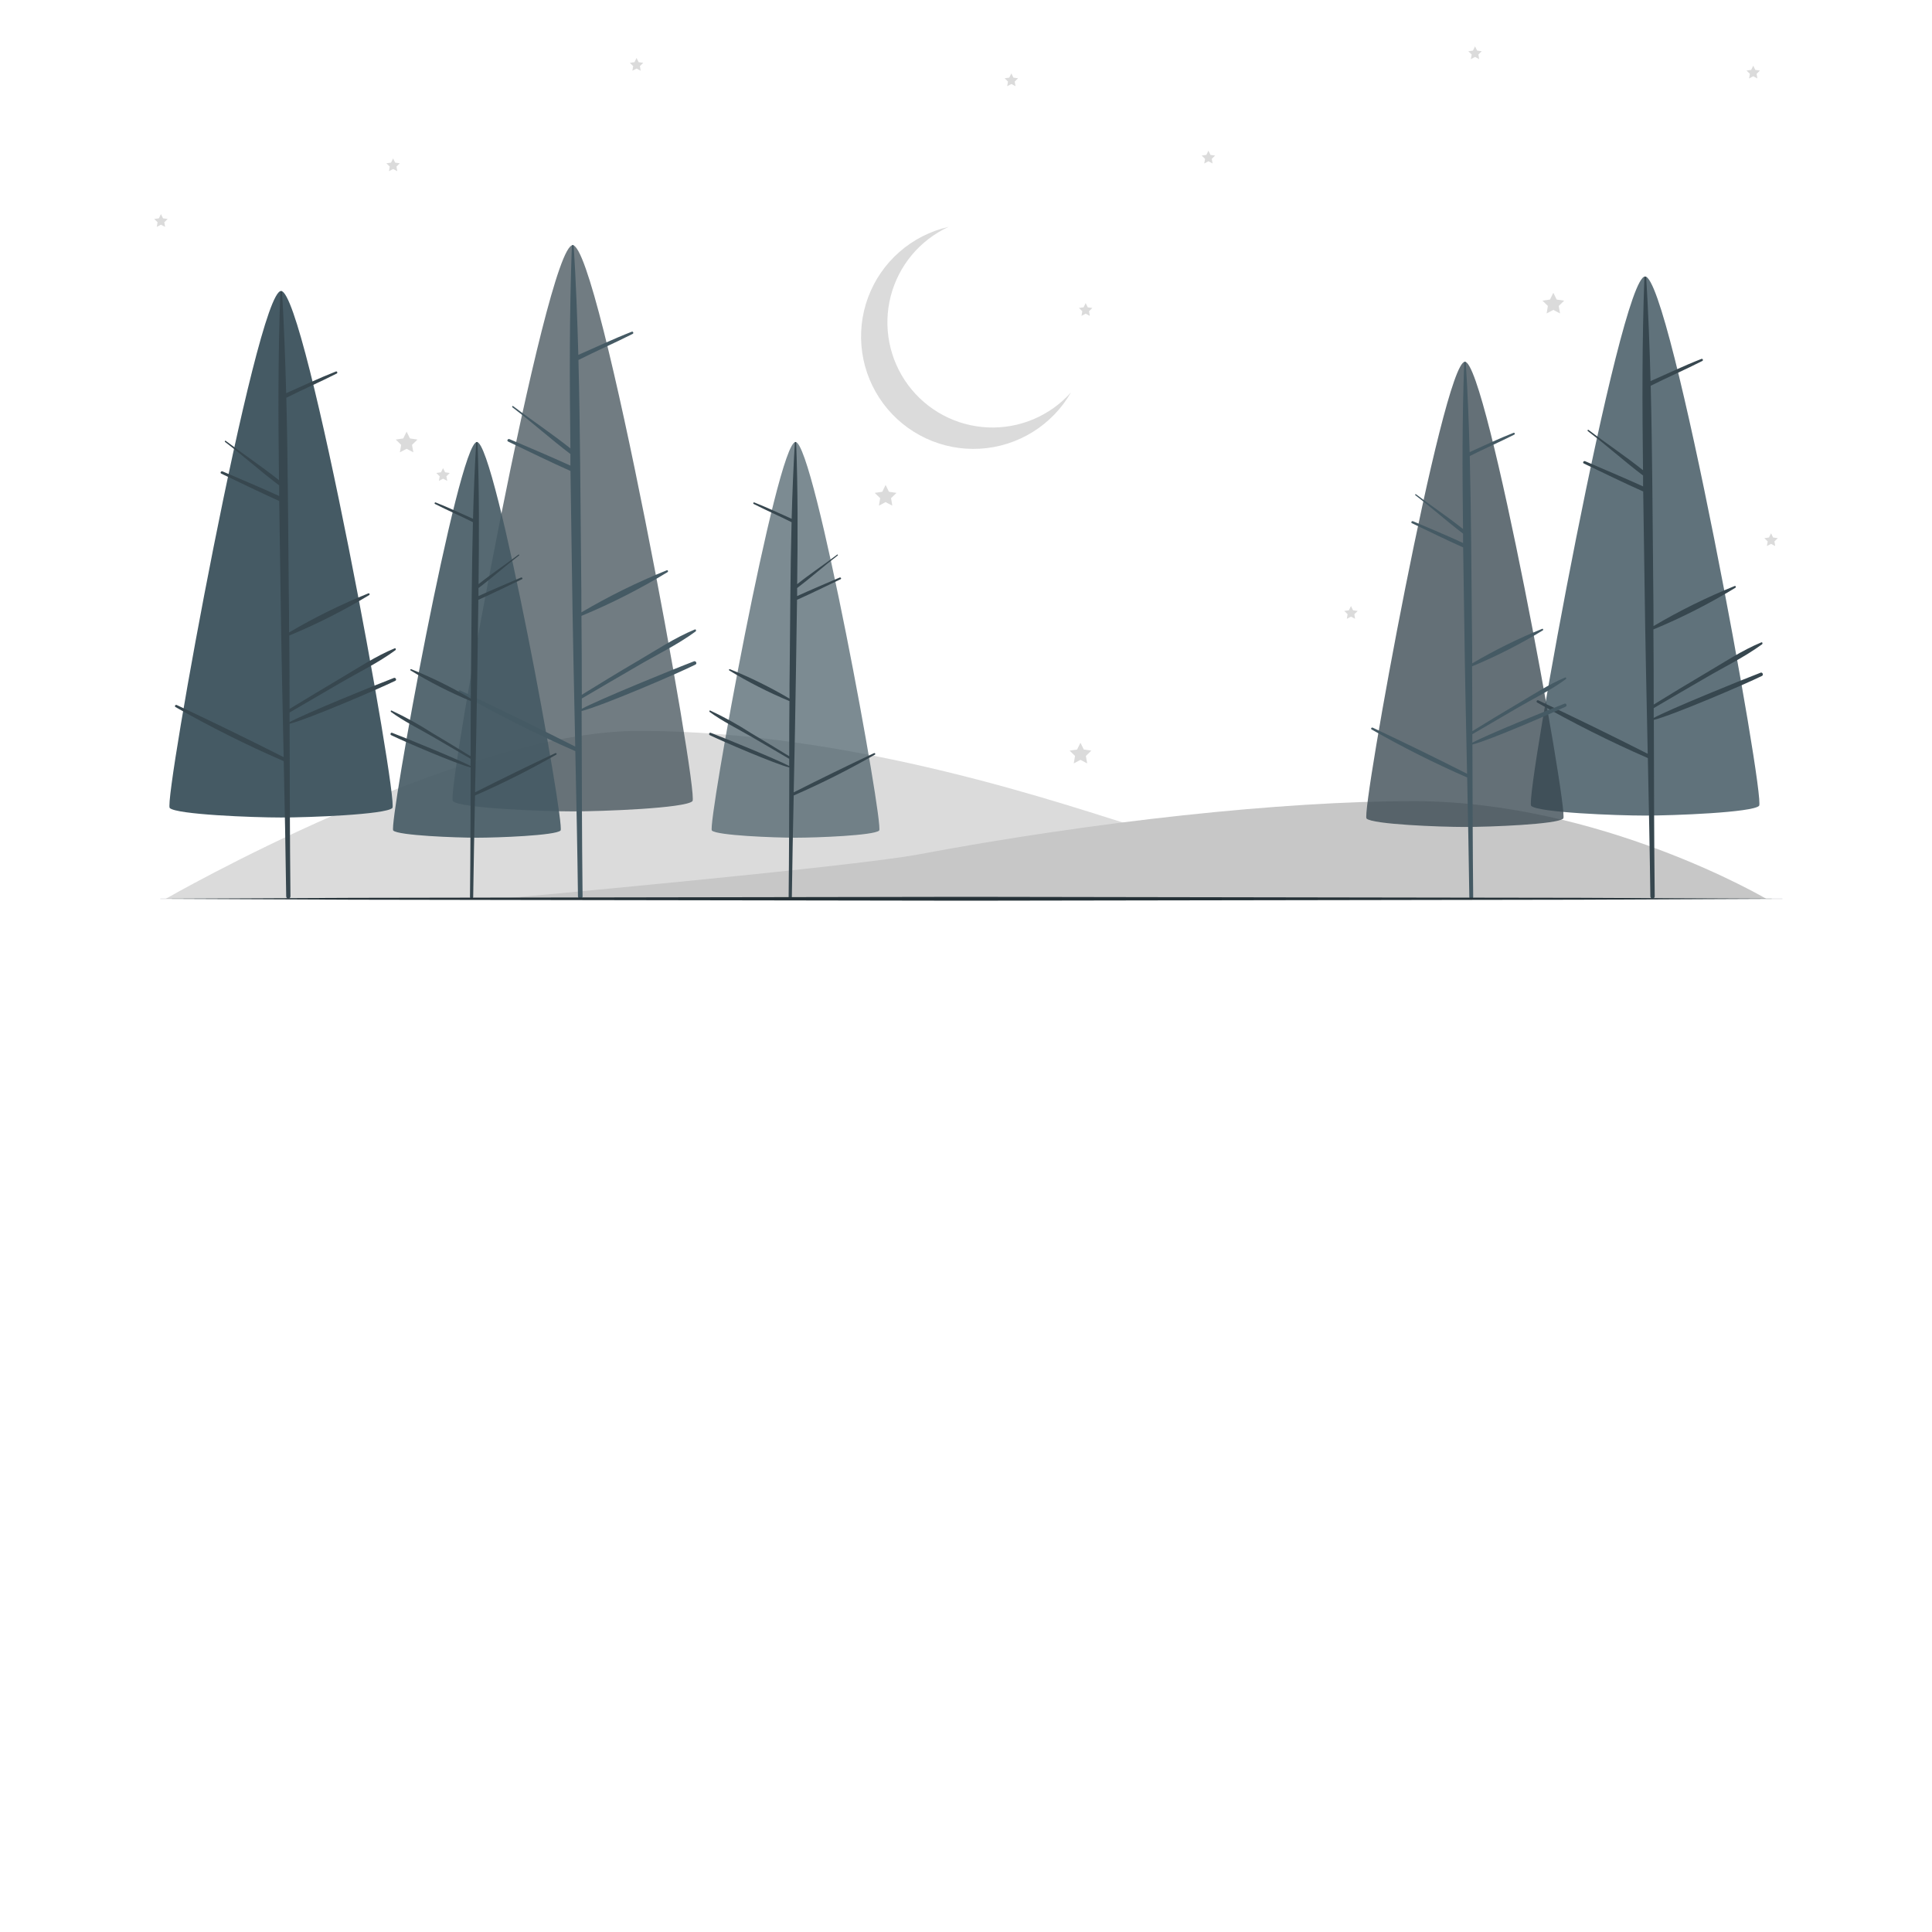 <svg width="500" height="500" viewBox="0 0 500 500" fill="none" xmlns="http://www.w3.org/2000/svg">
<path d="M42.91 232.6C42.91 232.6 118.48 189.16 165.34 189.16C221.62 189.16 276.34 208.52 297.04 214.91C351.53 231.7 457.04 232.6 457.04 232.6H42.91Z" fill="#DBDBDB"/>
<path d="M457.09 232.6C457.09 232.6 414.18 207.33 365.71 207.33C331.87 207.33 283.31 212.56 237.58 221.14C220.16 224.4 129.51 232.6 129.51 232.6H457.09Z" fill="#C7C7C7"/>
<path d="M279.62 192.22L280.49 193.98L282.44 194.26L281.03 195.63L281.36 197.57L279.62 196.65L277.89 197.57L278.22 195.63L276.81 194.26L278.75 193.98L279.62 192.22Z" fill="#DBDBDB"/>
<path d="M402 75.77L402.87 77.53L404.81 77.81L403.4 79.18L403.74 81.12L402 80.2L400.26 81.12L400.59 79.18L399.19 77.81L401.13 77.53L402 75.77Z" fill="#DBDBDB"/>
<path d="M229.19 125.51L230.06 127.27L232.01 127.56L230.6 128.93L230.93 130.86L229.19 129.95L227.46 130.86L227.79 128.93L226.38 127.56L228.33 127.27L229.19 125.51Z" fill="#DBDBDB"/>
<path d="M105.23 111.71L106.1 113.47L108.04 113.76L106.63 115.13L106.97 117.06L105.23 116.15L103.49 117.06L103.82 115.13L102.42 113.76L104.36 113.47L105.23 111.71Z" fill="#DBDBDB"/>
<path d="M41.65 55.41L42.19 56.5L43.39 56.67L42.52 57.52L42.73 58.72L41.65 58.15L40.58 58.72L40.78 57.52L39.91 56.67L41.12 56.5L41.65 55.41Z" fill="#DBDBDB"/>
<path d="M114.66 121.15L115.2 122.23L116.4 122.41L115.53 123.26L115.74 124.45L114.66 123.89L113.59 124.45L113.79 123.26L112.92 122.41L114.13 122.23L114.66 121.15Z" fill="#DBDBDB"/>
<path d="M349.63 156.85L350.17 157.94L351.37 158.11L350.5 158.96L350.7 160.15L349.63 159.59L348.56 160.15L348.76 158.96L347.89 158.11L349.09 157.94L349.63 156.85Z" fill="#DBDBDB"/>
<path d="M280.97 78.44L281.5 79.53L282.7 79.7L281.84 80.55L282.04 81.75L280.97 81.18L279.89 81.75L280.1 80.55L279.23 79.7L280.43 79.53L280.97 78.44Z" fill="#DBDBDB"/>
<path d="M312.74 39L313.27 40.09L314.47 40.26L313.61 41.11L313.81 42.31L312.74 41.74L311.66 42.31L311.87 41.11L311 40.26L312.2 40.09L312.74 39Z" fill="#DBDBDB"/>
<path d="M261.74 19L262.27 20.09L263.47 20.26L262.61 21.11L262.81 22.31L261.74 21.74L260.66 22.31L260.87 21.11L260 20.26L261.2 20.09L261.74 19Z" fill="#DBDBDB"/>
<path d="M381.74 12L382.27 13.09L383.47 13.26L382.61 14.11L382.81 15.31L381.74 14.74L380.66 15.31L380.87 14.11L380 13.26L381.2 13.09L381.74 12Z" fill="#DBDBDB"/>
<path d="M164.74 15L165.27 16.09L166.47 16.26L165.61 17.11L165.81 18.31L164.74 17.74L163.66 18.31L163.87 17.11L163 16.26L164.2 16.09L164.74 15Z" fill="#DBDBDB"/>
<path d="M458.35 138.01L458.88 139.1L460.09 139.28L459.22 140.12L459.42 141.32L458.35 140.75L457.27 141.32L457.48 140.12L456.61 139.28L457.81 139.1L458.35 138.01Z" fill="#DBDBDB"/>
<path d="M277.17 101.55C274.766 105.745 271.354 109.274 267.244 111.819C263.133 114.364 258.453 115.845 253.626 116.126C248.799 116.408 243.979 115.482 239.6 113.433C235.221 111.383 231.422 108.275 228.546 104.388C225.67 100.502 223.809 95.96 223.129 91.173C222.45 86.386 222.975 81.505 224.656 76.972C226.337 72.439 229.121 68.396 232.757 65.209C236.393 62.022 240.766 59.792 245.48 58.72C241.808 60.413 238.559 62.902 235.97 66.008C233.38 69.114 231.516 72.758 230.512 76.675C229.508 80.591 229.389 84.683 230.165 88.651C230.941 92.62 232.591 96.365 234.996 99.616C237.401 102.866 240.5 105.54 244.068 107.442C247.637 109.345 251.584 110.428 255.623 110.613C259.662 110.798 263.692 110.081 267.419 108.513C271.147 106.945 274.478 104.567 277.17 101.55V101.55Z" fill="#DBDBDB"/>
<path d="M455.25 208.55C453.5 210.29 433.15 211.07 425.75 211.07C418.35 211.07 398.01 210.29 396.26 208.55C394.51 206.81 419.16 71.55 425.75 71.55C432.34 71.55 457 206.8 455.25 208.55Z" fill="#455A64" fill-opacity="0.85"/>
<path d="M455.65 174.09C450.65 176 432 183.59 427.98 185.8C427.98 184.95 427.98 184.1 427.98 183.26C432.47 180.61 436.98 178 441.49 175.38C446.32 172.56 451.49 170.05 456.02 166.74C456.24 166.57 456.12 166.12 455.82 166.25C450.82 168.32 446.23 171.39 441.6 174.11C436.97 176.83 432.49 179.56 427.98 182.34C427.98 175.86 427.953 169.38 427.9 162.9C435.241 159.855 442.335 156.248 449.12 152.11C449.35 151.98 449.2 151.55 448.93 151.66C441.681 154.588 434.662 158.054 427.93 162.03C427.93 158.657 427.907 155.287 427.86 151.92C427.67 134.57 427.64 117.2 427.2 99.84C431.61 97.61 436.2 95.65 440.57 93.41C440.86 93.26 440.66 92.76 440.35 92.88C435.87 94.62 431.56 96.7 427.16 98.63C426.92 89.68 426.58 80.73 426.04 71.79C426.029 71.736 425.999 71.687 425.956 71.653C425.914 71.618 425.86 71.599 425.805 71.599C425.75 71.599 425.696 71.618 425.653 71.653C425.611 71.687 425.581 71.736 425.57 71.79C424.95 88.41 425.01 105.05 425.21 121.69C420.64 118.03 415.76 114.81 411.11 111.26C410.93 111.13 410.75 111.43 410.93 111.57C415.8 115.27 420.35 119.37 425.23 123.07C425.23 124.01 425.23 124.95 425.23 125.88C420.23 123.62 415.23 121.51 410.23 119.36C409.84 119.19 409.49 119.76 409.89 119.95C415 122.4 420.09 124.89 425.26 127.2C425.37 135.44 425.51 143.68 425.62 151.92C425.81 166.31 426.13 180.69 426.43 195.08C417.097 190.347 407.667 185.74 398.14 181.26C397.78 181.09 397.46 181.6 397.82 181.81C407.101 187.115 416.661 191.916 426.46 196.19C426.71 208.14 426.96 220.1 427.11 232.05C427.128 232.187 427.196 232.313 427.3 232.404C427.403 232.494 427.537 232.545 427.675 232.545C427.813 232.545 427.947 232.494 428.05 232.404C428.154 232.313 428.222 232.187 428.24 232.05C428.07 216.81 428.05 201.56 428.01 186.31C432.94 185.09 451.59 177.1 456.01 174.92C456.46 174.69 456.14 173.9 455.65 174.09Z" fill="#37474F"/>
<path d="M101.54 209.11C99.84 210.81 79.96 211.57 72.74 211.57C65.52 211.57 45.64 210.81 43.93 209.11C42.22 207.41 66.29 75.31 72.74 75.31C79.19 75.31 103.25 207.4 101.54 209.11Z" fill="#455A64"/>
<path d="M101.94 175.45C97.03 177.32 78.84 184.73 74.94 186.89C74.94 186.06 74.94 185.23 74.94 184.4C79.33 181.82 83.73 179.27 88.13 176.71C92.86 173.96 97.93 171.51 102.33 168.27C102.55 168.11 102.43 167.67 102.13 167.79C97.28 169.79 92.77 172.79 88.24 175.47C83.71 178.15 79.35 180.79 74.94 183.47C74.94 177.143 74.913 170.81 74.86 164.47C82.015 161.515 88.932 158.015 95.55 154C95.77 153.86 95.62 153.45 95.36 153.55C88.266 156.408 81.397 159.794 74.81 163.68C74.81 160.39 74.81 157.1 74.74 153.81C74.56 136.81 74.53 119.89 74.1 102.94C78.41 100.77 82.85 98.85 87.16 96.66C87.44 96.52 87.25 96.02 86.94 96.14C82.57 97.85 78.36 99.87 74.06 101.76C73.83 93 73.5 84.26 73 75.53C72.989 75.478 72.961 75.432 72.92 75.399C72.879 75.366 72.828 75.348 72.775 75.348C72.722 75.348 72.671 75.366 72.63 75.399C72.589 75.432 72.561 75.478 72.55 75.53C71.95 91.77 72 108.02 72.2 124.27C67.73 120.7 62.97 117.55 58.42 114.09C58.25 113.95 58.08 114.25 58.25 114.38C63 118 67.45 122.01 72.25 125.62V128.37C67.41 126.16 62.49 124.09 57.6 122C57.22 121.83 56.87 122.38 57.26 122.57C62.26 124.96 67.26 127.4 72.26 129.66C72.38 137.713 72.5 145.76 72.62 153.8C72.8 167.8 73.11 181.9 73.41 195.95C64.25 191.317 55.027 186.82 45.74 182.46C45.39 182.29 45.08 182.79 45.43 182.99C54.505 188.157 63.851 192.831 73.43 196.99C73.68 208.66 73.92 220.34 74.07 231.99C74.07 232.136 74.128 232.276 74.231 232.379C74.334 232.482 74.474 232.54 74.62 232.54C74.766 232.54 74.906 232.482 75.009 232.379C75.112 232.276 75.17 232.136 75.17 231.99C75.01 217.09 74.99 202.2 74.95 187.31C79.77 186.12 97.95 178.31 102.31 176.18C102.73 176 102.41 175.27 101.94 175.45Z" fill="#37474F"/>
<path d="M404.57 211.84C403.06 213.35 385.5 214.02 379.12 214.02C372.74 214.02 355.17 213.35 353.66 211.84C352.15 210.33 373.42 93.62 379.12 93.62C384.82 93.62 406.08 210.33 404.57 211.84Z" fill="#37474F" fill-opacity="0.77"/>
<path d="M404.92 182.1C400.58 183.76 384.51 190.3 381.04 192.21C381.04 191.48 381.04 190.74 381.04 190.01C384.92 187.73 388.807 185.463 392.7 183.21C396.87 180.78 401.35 178.62 405.24 175.76C405.43 175.62 405.33 175.23 405.06 175.34C400.78 177.12 396.79 179.77 392.79 182.12C388.79 184.47 384.93 186.82 381.04 189.23C381.04 183.63 381.017 178.037 380.97 172.45C387.302 169.818 393.423 166.705 399.28 163.14C399.48 163.02 399.35 162.65 399.12 162.74C392.865 165.268 386.809 168.259 381 171.69C381 168.79 381 165.88 380.94 162.97C380.78 147.97 380.75 132.97 380.37 118.02C384.18 116.1 388.1 114.4 391.91 112.47C392.16 112.34 391.99 111.91 391.72 112.01C387.85 113.52 384.13 115.31 380.34 117.01C380.13 109.28 379.84 101.55 379.34 93.84C379.34 93.787 379.319 93.736 379.281 93.699C379.244 93.661 379.193 93.64 379.14 93.64C379.087 93.64 379.036 93.661 378.999 93.699C378.961 93.736 378.94 93.787 378.94 93.84C378.4 108.18 378.45 122.55 378.63 136.91C374.68 133.75 370.47 130.97 366.45 127.91C366.3 127.79 366.15 128.06 366.3 128.17C370.5 131.37 374.43 134.91 378.64 138.1V140.53C374.36 138.53 370.02 136.75 365.69 134.9C365.36 134.75 365.05 135.24 365.4 135.4C369.81 137.52 374.2 139.67 378.66 141.67C378.76 148.78 378.88 155.89 378.98 163C379.14 175.42 379.41 187.83 379.68 200.25C371.6 196.157 363.46 192.18 355.26 188.32C354.94 188.18 354.67 188.62 354.98 188.79C362.989 193.374 371.241 197.521 379.7 201.21C379.91 211.52 380.13 221.84 380.26 232.16C380.26 232.293 380.313 232.42 380.406 232.514C380.5 232.607 380.627 232.66 380.76 232.66C380.893 232.66 381.02 232.607 381.114 232.514C381.207 232.42 381.26 232.293 381.26 232.16C381.12 219 381.1 205.84 381.06 192.68C385.32 191.63 401.42 184.68 405.25 182.85C405.62 182.62 405.34 181.94 404.92 182.1Z" fill="#455A64"/>
<path d="M179.21 207.34C177.37 209.17 156 209.99 148.21 209.99C140.42 209.99 119.07 209.17 117.21 207.34C115.35 205.51 141.26 63.46 148.21 63.46C155.16 63.46 181 205.5 179.21 207.34Z" fill="#37474F" fill-opacity="0.71"/>
<path d="M179.63 171.14C174.36 173.14 154.8 181.14 150.57 183.44C150.57 182.55 150.57 181.66 150.57 180.77C155.29 177.99 160.02 175.25 164.75 172.49C169.83 169.49 175.29 166.9 180.02 163.42C180.25 163.25 180.12 162.78 179.81 162.91C174.58 165.08 169.74 168.31 164.87 171.16C160 174.01 155.31 176.88 150.57 179.81C150.57 173.01 150.54 166.203 150.48 159.39C158.19 156.191 165.642 152.403 172.77 148.06C173.01 147.92 172.85 147.47 172.57 147.59C164.94 150.659 157.552 154.299 150.47 158.48C150.47 154.94 150.447 151.4 150.4 147.86C150.2 129.63 150.17 111.39 149.7 93.16C154.34 90.82 159.12 88.75 163.75 86.4C164.06 86.25 163.84 85.72 163.52 85.84C158.81 87.68 154.28 89.84 149.67 91.84C149.41 82.43 149.06 73.03 148.48 63.64C148.48 63.576 148.455 63.515 148.41 63.47C148.365 63.425 148.304 63.4 148.24 63.4C148.176 63.4 148.115 63.425 148.07 63.47C148.025 63.515 148 63.576 148 63.64C147.35 81.1 147.4 98.58 147.62 116.05C142.82 112.22 137.69 108.82 132.8 105.1C132.61 104.96 132.43 105.28 132.62 105.42C137.73 109.31 142.51 113.62 147.62 117.5C147.62 118.5 147.62 119.5 147.62 120.5C142.41 118.12 137.12 115.9 131.86 113.65C131.44 113.47 131.08 114.06 131.5 114.27C136.86 116.84 142.2 119.46 147.64 121.89C147.76 130.54 147.91 139.2 148.02 147.89C148.22 163 148.55 178.11 148.87 193.22C139.043 188.253 129.137 183.417 119.15 178.71C118.77 178.53 118.44 179.07 118.82 179.28C128.564 184.854 138.602 189.898 148.89 194.39C149.16 206.94 149.42 219.5 149.58 232.06C149.599 232.205 149.67 232.337 149.779 232.433C149.888 232.53 150.029 232.583 150.175 232.583C150.321 232.583 150.462 232.53 150.571 232.433C150.68 232.337 150.751 232.205 150.77 232.06C150.59 216.06 150.57 200.06 150.52 184.01C155.71 182.73 175.3 174.34 179.95 172.01C180.48 171.78 180.14 171 179.63 171.14Z" fill="#455A64"/>
<path d="M184.23 214.94C185.51 216.23 200.45 216.8 205.88 216.8C211.31 216.8 226.25 216.23 227.53 214.94C228.81 213.65 210.72 114.39 205.88 114.39C201.04 114.39 183 213.66 184.23 214.94Z" fill="#455A64" fill-opacity="0.7"/>
<path d="M183.93 189.65C187.62 191.05 201.29 196.65 204.24 198.24C204.24 197.62 204.24 197 204.24 196.38C200.94 194.44 197.64 192.52 194.33 190.59C190.78 188.53 186.97 186.68 183.66 184.25C183.5 184.13 183.59 183.8 183.81 183.89C187.417 185.574 190.905 187.502 194.25 189.66C197.61 191.66 200.93 193.66 204.25 195.71C204.25 190.95 204.25 186.19 204.31 181.44C198.925 179.203 193.72 176.555 188.74 173.52C188.57 173.41 188.68 173.1 188.88 173.18C194.21 175.329 199.372 177.877 204.32 180.8C204.32 178.32 204.32 175.8 204.37 173.38C204.51 160.64 204.53 147.88 204.86 135.14C201.62 133.51 198.28 132.07 195.04 130.42C194.83 130.32 194.98 129.94 195.2 130.03C198.49 131.32 201.66 132.84 204.88 134.26C205.06 127.68 205.31 121.11 205.71 114.55C205.71 114.505 205.728 114.462 205.76 114.43C205.792 114.398 205.835 114.38 205.88 114.38C205.925 114.38 205.968 114.398 206 114.43C206.032 114.462 206.05 114.505 206.05 114.55C206.5 126.75 206.47 138.97 206.31 151.18C209.67 148.5 213.25 146.13 216.67 143.53C216.8 143.43 216.93 143.65 216.8 143.75C213.23 146.47 209.88 149.48 206.3 152.19V154.26C209.94 152.6 213.64 151.05 217.3 149.47C217.59 149.35 217.84 149.76 217.55 149.9C213.8 151.7 210.07 153.53 206.27 155.23C206.183 161.283 206.093 167.333 206 173.38C205.86 183.94 205.63 194.5 205.41 205.06C212.283 201.58 219.207 198.2 226.18 194.92C226.44 194.79 226.67 195.16 226.41 195.31C219.608 199.21 212.597 202.736 205.41 205.87C205.22 214.65 205.04 223.42 204.93 232.2C204.915 232.299 204.864 232.389 204.788 232.454C204.712 232.52 204.615 232.555 204.515 232.555C204.415 232.555 204.318 232.52 204.242 232.454C204.166 232.389 204.115 232.299 204.1 232.2C204.22 221.01 204.24 209.81 204.27 198.62C200.65 197.73 186.96 191.86 183.7 190.26C183.34 190.09 183.58 189.51 183.93 189.65Z" fill="#37474F"/>
<path d="M101.77 214.94C103.06 216.23 117.99 216.8 123.42 216.8C128.85 216.8 143.79 216.23 145.07 214.94C146.35 213.65 128.27 114.39 123.42 114.39C118.57 114.39 100.49 213.66 101.77 214.94Z" fill="#455A64" fill-opacity="0.91"/>
<path d="M101.47 189.65C105.16 191.05 118.84 196.65 121.79 198.24C121.79 197.62 121.79 197 121.79 196.38C118.49 194.44 115.18 192.52 111.87 190.59C108.32 188.53 104.51 186.68 101.2 184.25C101.04 184.13 101.13 183.8 101.35 183.89C104.957 185.574 108.445 187.502 111.79 189.66C115.15 191.66 118.47 193.66 121.79 195.71C121.79 190.95 121.81 186.193 121.85 181.44C116.461 179.205 111.252 176.557 106.27 173.52C106.1 173.41 106.21 173.1 106.41 173.18C111.741 175.327 116.903 177.874 121.85 180.8C121.85 178.32 121.85 175.8 121.91 173.38C122.04 160.64 122.07 147.88 122.39 135.14C119.15 133.51 115.81 132.07 112.57 130.42C112.36 130.32 112.51 129.94 112.74 130.03C116.02 131.32 119.19 132.84 122.42 134.26C122.59 127.68 122.84 121.11 123.24 114.55C123.24 114.505 123.258 114.462 123.29 114.43C123.322 114.398 123.365 114.38 123.41 114.38C123.455 114.38 123.498 114.398 123.53 114.43C123.562 114.462 123.58 114.505 123.58 114.55C124.04 126.75 124 138.97 123.85 151.18C127.2 148.5 130.78 146.13 134.2 143.53C134.33 143.43 134.46 143.65 134.33 143.75C130.76 146.47 127.42 149.48 123.83 152.19C123.83 152.88 123.83 153.57 123.83 154.26C127.47 152.6 131.16 151.05 134.83 149.47C135.12 149.35 135.38 149.76 135.08 149.9C131.33 151.7 127.6 153.53 123.8 155.23C123.72 161.28 123.61 167.33 123.54 173.38C123.4 183.94 123.17 194.5 122.94 205.06C129.813 201.58 136.737 198.2 143.71 194.92C143.98 194.79 144.21 195.16 143.94 195.31C137.139 199.212 130.128 202.738 122.94 205.87C122.76 214.65 122.58 223.42 122.46 232.2C122.445 232.299 122.394 232.389 122.318 232.454C122.242 232.52 122.145 232.555 122.045 232.555C121.945 232.555 121.848 232.52 121.772 232.454C121.696 232.389 121.645 232.299 121.63 232.2C121.76 221.01 121.78 209.81 121.81 198.62C118.18 197.73 104.49 191.86 101.24 190.26C100.88 190.09 101.12 189.51 101.47 189.65Z" fill="#37474F"/>
<path d="M38.64 232.6L91.48 232.36L144.32 232.27L250 232.1L355.68 232.27L408.52 232.35L461.36 232.6L408.52 232.84L355.68 232.93L250 233.1L144.32 232.93L91.48 232.84L38.64 232.6Z" fill="#263238"/>
<path d="M101.74 41L102.27 42.09L103.47 42.26L102.61 43.11L102.81 44.31L101.74 43.74L100.66 44.31L100.87 43.11L100 42.26L101.2 42.09L101.74 41Z" fill="#DBDBDB"/>
<path d="M453.74 17L454.27 18.09L455.47 18.26L454.61 19.11L454.81 20.31L453.74 19.74L452.66 20.31L452.87 19.11L452 18.26L453.2 18.09L453.74 17Z" fill="#DBDBDB"/>
</svg>
